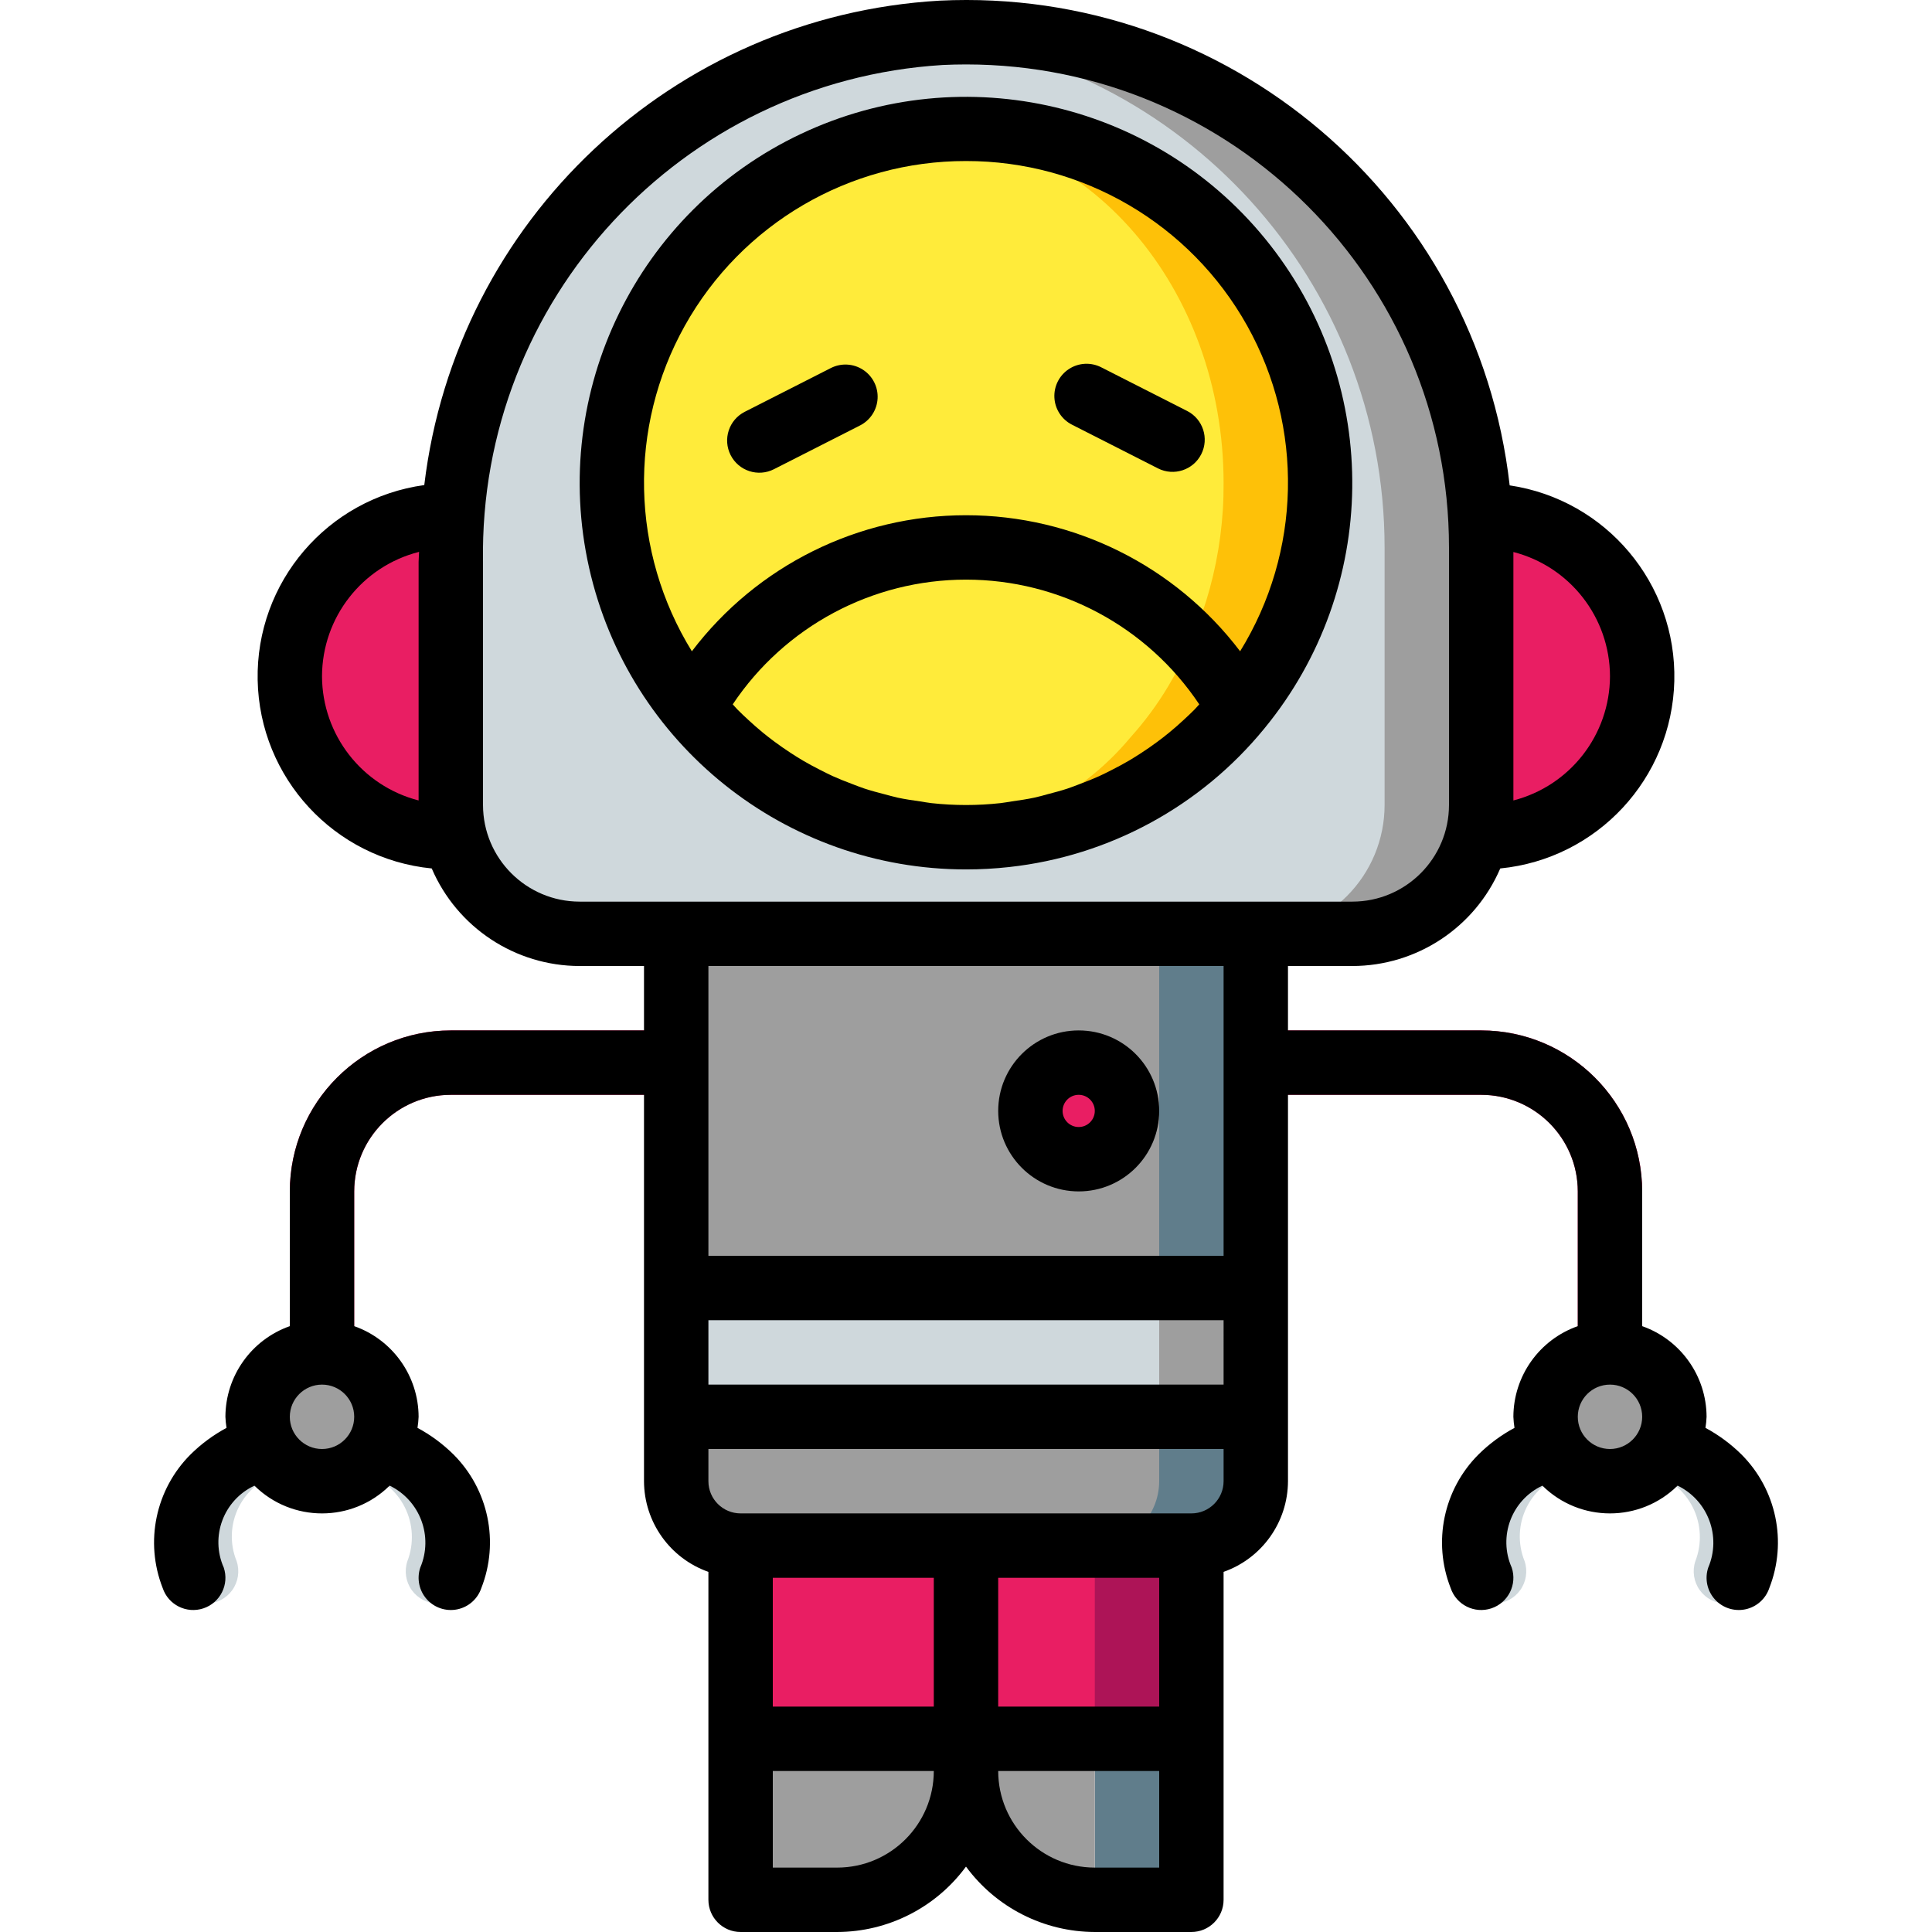 <?xml version="1.0" encoding="iso-8859-1"?>
<!-- Generator: Adobe Illustrator 19.0.0, SVG Export Plug-In . SVG Version: 6.00 Build 0)  -->
<svg version="1.1" id="Capa_1" xmlns="http://www.w3.org/2000/svg" xmlns:xlink="http://www.w3.org/1999/xlink" x="0px" y="0px"
	 viewBox="0 0 512.011 512.011" style="enable-background:new 0 0 512.011 512.011;" xml:space="preserve">
<g transform="translate(0 -1)">
	<g transform="translate(1 2)">
		<polygon style="fill:#AD1457;" points="255.005,391.544 195.272,391.544 195.272,464.615 255.005,464.615 314.739,464.615 
			314.739,391.544 		"/>
		<polygon style="fill:#E91E63;" points="242.205,391.544 195.272,391.544 195.272,464.615 242.205,464.615 289.139,464.615 
			289.139,391.544 		"/>
		<g>
			<path style="fill:#CFD8DC;" d="M53.619,423.975c-3.673-0.002-6.934-2.353-8.096-5.838c-4.795-12.221-1.891-26.121,7.396-35.4
				c4.28-4.221,9.419-7.471,15.067-9.529c2.889-0.973,6.078-0.33,8.365,1.686c2.287,2.016,3.325,5.099,2.723,8.088
				c-0.602,2.989-2.753,5.429-5.643,6.402c-4.844,1.26-8.908,4.548-11.153,9.021c-2.244,4.473-2.45,9.697-0.564,14.333
				c0.865,2.603,0.427,5.463-1.176,7.688C58.936,422.651,56.361,423.971,53.619,423.975z"/>
			<path style="fill:#CFD8DC;" d="M115.059,423.975c-2.743-0.004-5.317-1.324-6.92-3.549c-1.603-2.225-2.041-5.085-1.176-7.688
				c1.797-4.633,1.555-9.809-0.668-14.253s-6.218-7.743-11.003-9.084c-2.892-0.965-5.05-3.399-5.661-6.386
				c-0.611-2.987,0.418-6.073,2.7-8.096c2.282-2.023,5.469-2.674,8.361-1.71c5.648,2.058,10.786,5.308,15.066,9.529
				c9.287,9.279,12.191,23.179,7.396,35.4C121.992,421.622,118.732,423.973,115.059,423.975z"/>
			<path style="fill:#CFD8DC;" d="M456.392,423.975c-2.743-0.004-5.317-1.324-6.92-3.549c-1.603-2.225-2.041-5.085-1.176-7.688
				c1.797-4.633,1.555-9.809-0.668-14.253s-6.218-7.743-11.003-9.084c-4.471-1.491-6.887-6.325-5.396-10.796
				c1.491-4.471,6.325-6.887,10.796-5.396c5.648,2.058,10.786,5.308,15.066,9.529c9.287,9.279,12.191,23.179,7.396,35.4
				C463.326,421.622,460.065,423.973,456.392,423.975z"/>
			<path style="fill:#CFD8DC;" d="M394.952,423.975c-3.673-0.002-6.934-2.353-8.096-5.838c-4.795-12.221-1.891-26.121,7.396-35.4
				c4.28-4.221,9.419-7.471,15.067-9.529c4.467-1.504,9.307,0.898,10.81,5.365c1.504,4.467-0.898,9.307-5.365,10.81
				c-4.844,1.26-8.908,4.548-11.153,9.021c-2.244,4.473-2.45,9.697-0.564,14.333c0.865,2.603,0.428,5.463-1.176,7.688
				C400.269,422.651,397.695,423.971,394.952,423.975z"/>
		</g>
		<path style="fill:#E91E63;" d="M425.672,374.477c-4.713,0-8.533-3.821-8.533-8.533v-51.2c-0.015-14.132-11.468-25.585-25.6-25.6
			H118.472c-14.132,0.015-25.585,11.468-25.6,25.6v51.2c0,4.713-3.821,8.533-8.533,8.533s-8.533-3.821-8.533-8.533v-51.2
			c0.028-23.553,19.114-42.639,42.667-42.667h273.067c23.553,0.028,42.639,19.114,42.667,42.667v51.2
			C434.205,370.657,430.385,374.477,425.672,374.477z"/>
		<path style="fill:#607D8B;" d="M331.805,220.877v170.667c-0.028,9.414-7.652,17.039-17.067,17.067H195.272
			c-9.414-0.028-17.039-7.653-17.067-17.067V220.877H331.805z"/>
		<g>
			<path style="fill:#9E9E9E;" d="M306.205,220.877v170.667c-0.028,9.414-7.652,17.039-17.067,17.067h-93.867
				c-9.414-0.028-17.039-7.653-17.067-17.067V220.877H306.205z"/>
			<rect x="178.205" y="340.344" style="fill:#9E9E9E;" width="153.6" height="34.133"/>
		</g>
		<rect x="178.205" y="340.344" style="fill:#CFD8DC;" width="128" height="34.133"/>
		<rect x="289.139" y="459.811" style="fill:#607D8B;" width="25.6" height="42.667"/>
		<path style="fill:#9E9E9E;" d="M289.139,459.811v42.667c-18.833-0.044-34.09-15.3-34.133-34.134
			c-0.012,8.297-3.045,16.305-8.533,22.528c-1.295,1.466-2.724,2.808-4.267,4.011c-6.009,4.94-13.555,7.626-21.333,7.595l-25.6,0
			v-42.667H289.139z"/>
		<circle style="fill:#E91E63;" cx="284.872" cy="293.411" r="12.8"/>
		<g>
			<circle style="fill:#9E9E9E;" cx="84.339" cy="374.477" r="17.067"/>
			<circle style="fill:#9E9E9E;" cx="425.672" cy="374.477" r="17.067"/>
		</g>
		<path style="fill:#E91E63;" d="M391.539,135.544c23.564,0,42.667,19.103,42.667,42.667s-19.103,42.667-42.667,42.667H118.472
			c-23.564,0-42.667-19.103-42.667-42.667s19.103-42.667,42.667-42.667H391.539z"/>
		<path style="fill:#9E9E9E;" d="M391.539,144.077v68.267c0.002,9.053-3.593,17.737-9.995,24.139
			c-6.402,6.402-15.085,9.997-24.139,9.995h-204.8c-9.053,0.002-17.737-3.593-24.139-9.995c-6.402-6.402-9.997-15.085-9.995-24.139
			v-64.427C117.811,76.412,171.387,16.014,242.461,8.141c1.963-0.171,3.925-0.341,5.973-0.427
			c37.303-1.786,73.71,11.781,100.746,37.544C376.217,71.021,391.524,106.732,391.539,144.077z"/>
		<path style="fill:#CFD8DC;" d="M365.939,144.077v68.267c0.002,9.053-3.593,17.737-9.995,24.139
			c-6.402,6.402-15.085,9.997-24.139,9.995h-179.2c-9.053,0.002-17.737-3.593-24.139-9.995c-6.402-6.402-9.997-15.085-9.995-24.139
			v-64.427C117.811,76.412,171.387,16.014,242.461,8.141C312.476,14.912,365.909,73.735,365.939,144.077z"/>
		<path style="fill:#FEC108;" d="M348.872,127.011c0.025,19.27-5.906,38.076-16.981,53.845c-3.401,4.902-7.29,9.448-11.605,13.568
			c-36.374,35.271-94.187,35.271-130.56,0c-4.316-4.12-8.204-8.666-11.605-13.568c-23.213-33.145-22.572-77.435,1.591-109.895
			s66.407-45.781,104.818-33.054S348.872,86.545,348.872,127.011z"/>
		<path style="fill:#FFEB3A;" d="M323.272,127.011c0.112,18.95-4.959,37.57-14.666,53.845c-2.891,4.839-6.247,9.383-10.023,13.568
			c-13.927,16.759-34.588,26.454-56.378,26.454s-42.452-9.694-56.378-26.454c-3.775-4.185-7.132-8.729-10.023-13.568
			c-9.706-16.276-14.778-34.896-14.666-53.845c0-51.883,36.259-93.867,81.067-93.867S323.272,75.128,323.272,127.011z"/>
	</g>
	<g>
		<path d="M285.872,316.744c11.782,0,21.333-9.551,21.333-21.333s-9.551-21.333-21.333-21.333c-11.782,0-21.333,9.551-21.333,21.333
			C264.552,307.187,274.096,316.73,285.872,316.744z M285.872,291.144c2.356,0,4.267,1.91,4.267,4.267s-1.91,4.267-4.267,4.267
			s-4.267-1.91-4.267-4.267C281.607,293.055,283.516,291.145,285.872,291.144z"/>
		<path d="M43.109,421.844c1.491,4.471,6.325,6.887,10.796,5.396c4.471-1.491,6.887-6.325,5.396-10.796
			c-3.659-8.246-0.045-17.903,8.129-21.72c9.93,9.808,25.903,9.805,35.828-0.009c8.071,3.916,11.644,13.48,8.118,21.729
			c-0.965,2.892-0.313,6.08,1.71,8.361c2.023,2.282,5.109,3.311,8.096,2.7c2.987-0.611,5.422-2.769,6.386-5.661
			c4.795-12.221,1.891-26.122-7.396-35.4c-2.823-2.79-6.032-5.16-9.529-7.038c0.156-0.97,0.255-1.948,0.296-2.929
			c-0.033-10.813-6.868-20.435-17.067-24.028v-35.706c0.015-14.132,11.468-25.585,25.6-25.6h51.2v102.4
			c0.033,10.813,6.868,20.435,17.067,24.027v86.906c0,4.713,3.821,8.533,8.533,8.533h25.6c13.482-0.037,26.148-6.468,34.133-17.331
			c7.986,10.863,20.651,17.294,34.133,17.331h25.6c4.713,0,8.533-3.82,8.533-8.533v-86.906
			c10.199-3.592,17.033-13.215,17.067-24.028v-102.4h51.2c14.132,0.015,25.585,11.468,25.6,25.6v35.706
			c-10.199,3.592-17.033,13.215-17.067,24.028c0.041,0.981,0.14,1.959,0.296,2.929c-3.497,1.878-6.706,4.248-9.529,7.037
			c-9.287,9.279-12.191,23.179-7.396,35.4c1.491,4.471,6.325,6.887,10.796,5.396c4.471-1.491,6.887-6.325,5.396-10.796
			c-3.659-8.246-0.045-17.903,8.129-21.72c9.93,9.808,25.903,9.805,35.828-0.009c8.071,3.916,11.644,13.48,8.118,21.729
			c-0.965,2.892-0.313,6.08,1.71,8.361c2.023,2.282,5.109,3.311,8.096,2.7c2.987-0.611,5.422-2.769,6.386-5.661
			c4.795-12.221,1.891-26.122-7.396-35.4c-2.823-2.79-6.032-5.16-9.529-7.038c0.156-0.97,0.255-1.948,0.296-2.929
			c-0.033-10.813-6.868-20.435-17.067-24.028v-35.706c-0.028-23.553-19.114-42.639-42.667-42.667h-51.2v-17.067h17.067
			c17.053-0.023,32.458-10.187,39.189-25.856c25.707-2.534,45.493-23.834,46.128-49.658c0.635-25.824-18.08-48.071-43.632-51.865
			C391.464,53.68,325.355-2.528,249.005,1.173c-70.604,4.074-128.139,58.16-136.565,128.378
			c-25.688,3.548-44.661,25.752-44.156,51.68s20.325,47.378,46.132,49.924c6.731,15.669,22.136,25.833,39.189,25.856h17.067v17.067
			h-51.2c-23.553,0.028-42.639,19.114-42.667,42.667v35.706c-10.199,3.592-17.033,13.215-17.067,24.028
			c0.041,0.981,0.14,1.959,0.296,2.929c-3.497,1.878-6.706,4.248-9.529,7.038C41.219,395.723,38.314,409.623,43.109,421.844z
			 M426.672,385.011c-4.713,0-8.533-3.821-8.533-8.533c0-4.713,3.82-8.533,8.533-8.533s8.533,3.821,8.533,8.533
			C435.199,381.188,431.382,385.004,426.672,385.011z M324.272,367.944H187.739v-17.067h136.533V367.944z M307.205,419.144v34.133
			h-42.667v-34.133H307.205z M247.472,453.277h-42.667v-34.133h42.667V453.277z M221.872,495.944h-17.067v-25.6h42.667
			C247.456,484.476,236.004,495.928,221.872,495.944z M290.139,495.944c-14.132-0.015-25.585-11.468-25.6-25.6h42.667v25.6H290.139z
			 M315.739,402.077H196.272c-4.71-0.006-8.527-3.823-8.533-8.533v-8.533h136.533v8.533
			C324.266,398.254,320.449,402.071,315.739,402.077z M426.672,180.211c-0.047,15.521-10.569,29.052-25.6,32.922v-65.843
			C416.103,151.158,426.625,164.69,426.672,180.211z M85.339,180.211c0.046-15.572,10.633-29.135,25.727-32.961
			c-0.016,0.901-0.127,1.777-0.127,2.682v63.201C95.908,209.263,85.386,195.732,85.339,180.211z M128.005,214.344v-64.412
			c-1.148-69.408,52.514-127.435,121.8-131.708c2.092-0.1,4.176-0.15,6.254-0.15c70.672,0.032,127.946,57.332,127.946,128.004
			v68.267c-0.015,14.132-11.468,25.585-25.6,25.6h-204.8C139.473,239.928,128.021,228.476,128.005,214.344z M324.272,257.011v76.8
			H187.739v-76.8H324.272z M85.339,367.944c4.713,0,8.533,3.821,8.533,8.533c0,4.713-3.821,8.533-8.533,8.533
			s-8.533-3.821-8.533-8.533C76.811,371.767,80.628,367.95,85.339,367.944z"/>
		<path d="M205.101,125.351l22.821-11.599c2.718-1.381,4.492-4.108,4.655-7.152c0.163-3.044-1.311-5.944-3.866-7.607
			c-2.555-1.663-5.803-1.837-8.521-0.456l-22.822,11.599c-4.201,2.135-5.876,7.272-3.741,11.474
			C195.762,125.811,200.899,127.486,205.101,125.351L205.101,125.351z"/>
		<path d="M284.088,113.545l22.821,11.598c4.197,2.109,9.31,0.429,11.438-3.759c2.128-4.187,0.472-9.308-3.705-11.455
			l-22.822-11.599c-2.718-1.381-5.966-1.208-8.521,0.456c-2.555,1.663-4.029,4.563-3.866,7.607S281.371,112.165,284.088,113.545
			L284.088,113.545z"/>
		<path d="M256.005,231.411c3.83,0.001,7.657-0.211,11.463-0.633c26.509-2.907,50.813-16.12,67.666-36.788
			c30.389-37.022,31.045-90.166,1.58-127.927c-29.465-37.761-81.174-50.044-124.474-29.568s-66.613,68.239-56.119,114.972
			C166.614,198.2,208.108,231.41,256.005,231.411z M246.813,213.837c-0.994-0.106-1.963-0.312-2.948-0.452
			c-2.026-0.288-4.049-0.58-6.036-1.009c-1.149-0.248-2.269-0.589-3.404-0.883c-1.782-0.462-3.563-0.928-5.304-1.503
			c-1.181-0.39-2.33-0.856-3.491-1.296c-1.646-0.625-3.285-1.264-4.886-1.989c-1.157-0.524-2.286-1.106-3.419-1.682
			c-1.54-0.784-3.066-1.594-4.557-2.472c-1.108-0.653-2.193-1.343-3.271-2.046c-1.445-0.942-2.862-1.928-4.251-2.957
			c-1.034-0.769-2.053-1.557-3.054-2.375c-1.347-1.101-2.653-2.257-3.935-3.444c-0.95-0.879-1.896-1.761-2.809-2.688
			c-0.435-0.442-0.834-0.927-1.26-1.379c13.792-20.651,36.986-33.051,61.82-33.051c24.834,0,48.027,12.401,61.819,33.053
			c-0.421,0.446-0.814,0.924-1.243,1.36c-0.933,0.948-1.902,1.851-2.874,2.749c-1.258,1.162-2.538,2.295-3.858,3.374
			c-1.023,0.837-2.065,1.647-3.125,2.431c-1.364,1.013-2.756,1.981-4.176,2.905c-1.098,0.717-2.204,1.42-3.332,2.084
			c-1.472,0.866-2.978,1.665-4.498,2.44c-1.148,0.584-2.292,1.174-3.466,1.705c-1.587,0.719-3.211,1.35-4.842,1.97
			c-1.173,0.446-2.335,0.917-3.529,1.31c-1.73,0.571-3.499,1.032-5.268,1.492c-1.146,0.297-2.275,0.642-3.436,0.892
			c-1.982,0.428-4.001,0.719-6.021,1.006c-0.989,0.141-1.961,0.348-2.959,0.454C259.088,214.513,252.923,214.513,246.813,213.837
			L246.813,213.837z M256.005,43.677c30.906-0.051,59.415,16.64,74.499,43.616c15.083,26.975,14.375,60.004-1.852,86.307
			c-17.247-22.716-44.126-36.056-72.647-36.056c-28.521,0-55.4,13.341-72.647,36.057c-16.226-26.304-16.934-59.332-1.851-86.307
			S225.099,43.627,256.005,43.677z"/>
	</g>
</g>
<g>
</g>
<g>
</g>
<g>
</g>
<g>
</g>
<g>
</g>
<g>
</g>
<g>
</g>
<g>
</g>
<g>
</g>
<g>
</g>
<g>
</g>
<g>
</g>
<g>
</g>
<g>
</g>
<g>
</g>
</svg>

